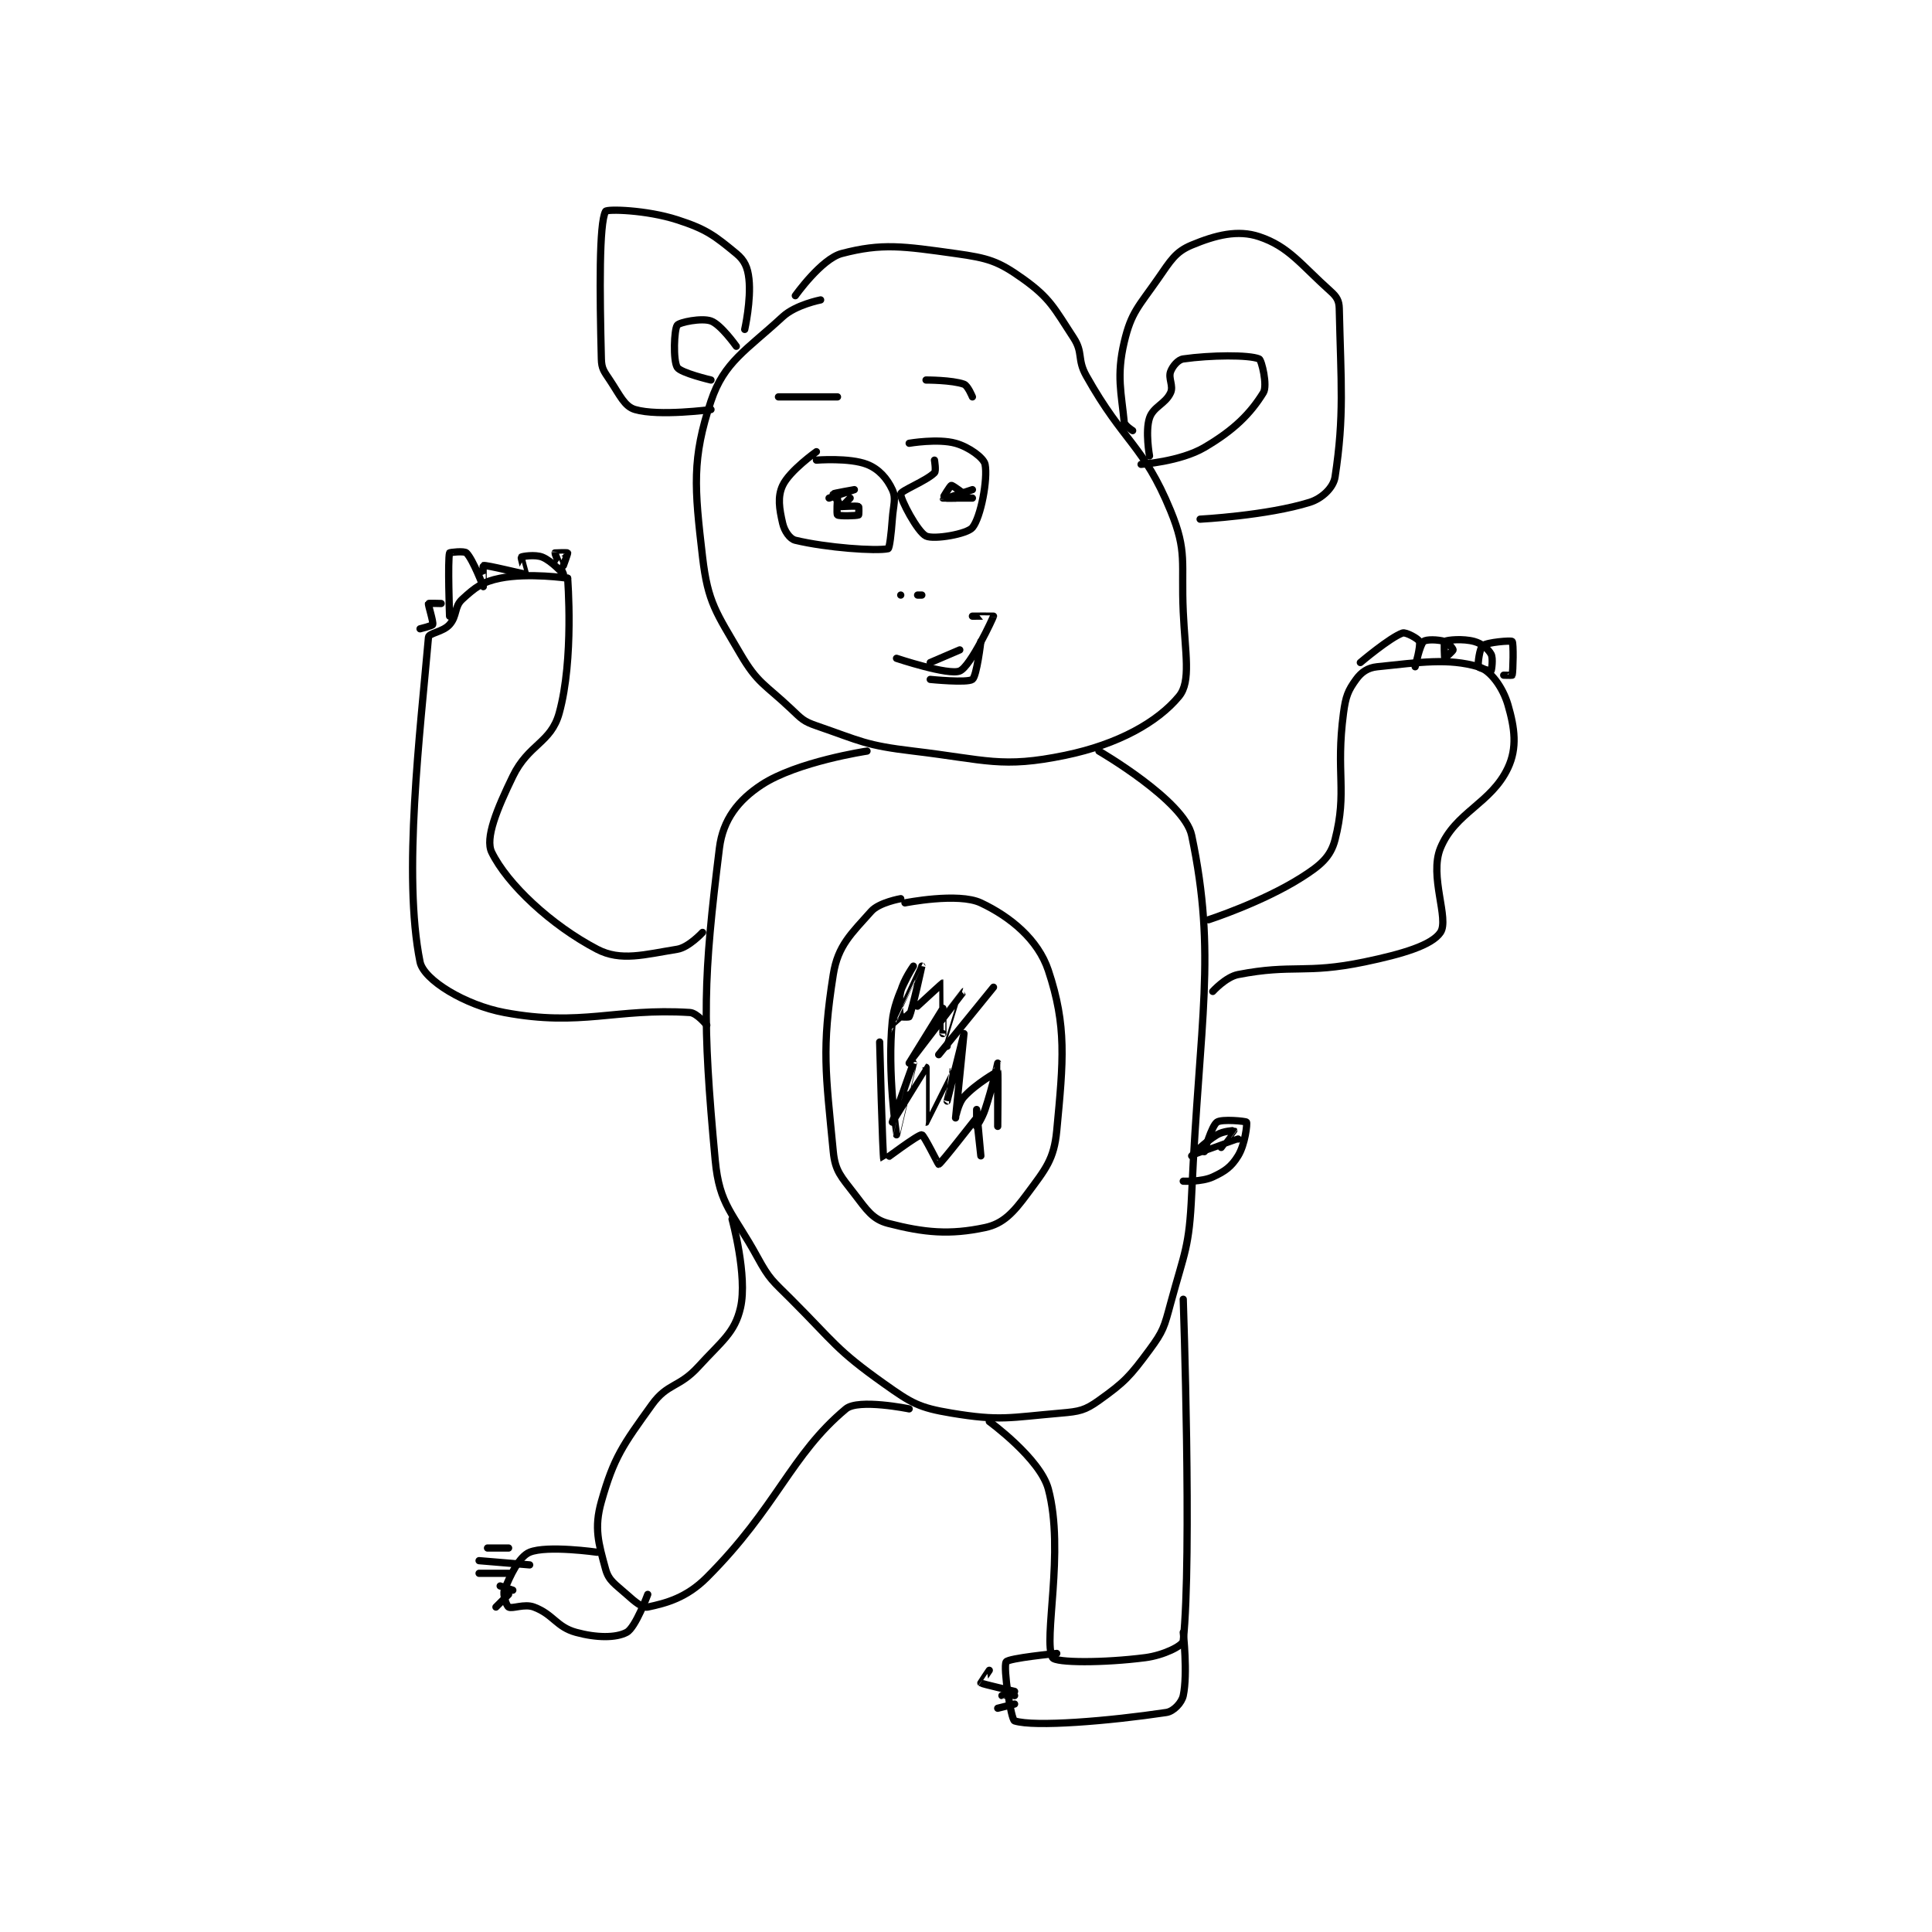 <?xml version="1.0" encoding="utf-8"?>
<!DOCTYPE svg PUBLIC "-//W3C//DTD SVG 1.1//EN" "http://www.w3.org/Graphics/SVG/1.1/DTD/svg11.dtd">
<svg viewBox="0 0 800 800" preserveAspectRatio="xMinYMin meet" xmlns="http://www.w3.org/2000/svg" version="1.1">
<g fill="none" stroke="black" stroke-linecap="round" stroke-linejoin="round" stroke-width="1.718">
<g transform="translate(173.932,87.52) scale(1.746) translate(-143,-102.133)">
<path id="0" d="M238 123.133 C238 123.133 232.097 124.275 229 127.133 C220.348 135.119 215.104 137.822 212 147.133 C207.445 160.799 208.07 167.589 210 184.133 C211.263 194.956 213.267 197.305 219 207.133 C223.059 214.092 224.763 214.243 231 220.133 C233.512 222.506 233.881 223.058 237 224.133 C247.596 227.787 248.608 228.782 260 230.133 C277.353 232.192 280.919 234.245 296 231.133 C308.593 228.535 317.972 223.239 323 217.133 C325.89 213.625 324.446 206.94 324 197.133 C323.461 185.272 325.032 182.95 321 173.133 C314.574 157.488 309.965 157.115 301 141.133 C298.784 137.183 300.325 135.698 298 132.133 C293.369 125.032 292.408 122.711 286 118.133 C280.091 113.913 277.74 113.213 270 112.133 C257.587 110.401 252.556 109.619 243 112.133 C238.176 113.403 232 122.133 232 122.133 "/>
<path id="1" d="M312 154.133 C312 154.133 310.075 152.924 310 152.133 C309.347 145.274 308.124 141.107 310 133.133 C311.667 126.048 313.386 124.766 318 118.133 C321.043 113.758 322.135 111.744 326 110.133 C331.74 107.742 336.939 106.446 342 108.133 C349.041 110.481 351.835 114.723 359 121.133 C360.396 122.382 360.959 123.341 361 125.133 C361.402 142.842 362.22 150.544 360 165.133 C359.618 167.645 356.926 170.219 354 171.133 C343.874 174.298 328 175.133 328 175.133 "/>
<path id="2" d="M220 130.133 C220 130.133 221.561 123.18 221 118.133 C220.701 115.445 219.985 113.768 218 112.133 C212.853 107.895 210.922 106.366 204 104.133 C196.633 101.757 187.318 101.551 187 102.133 C185.448 104.979 185.598 121.069 186 137.133 C186.058 139.453 186.615 140.056 188 142.133 C190.405 145.741 191.476 148.397 194 149.133 C199.651 150.781 212 149.133 212 149.133 "/>
<path id="3" d="M240 170.133 C240 170.133 246 168.133 246 168.133 C246 168.133 241.109 168.988 241 169.133 C240.965 169.179 242.791 172.081 243 172.133 C243.114 172.162 245 170.133 245 170.133 "/>
<path id="4" d="M274 168.133 C274 168.133 268 170.133 268 170.133 C268 170.133 274 170.133 274 170.133 "/>
<path id="5" d="M237 159.133 C237 159.133 230.651 163.625 229 167.133 C227.737 169.817 228.201 172.673 229 176.133 C229.416 177.938 230.695 179.82 232 180.133 C239.41 181.912 251.156 182.752 254 182.133 C254.333 182.061 254.751 178.616 255 175.133 C255.246 171.686 255.97 170.236 255 168.133 C253.785 165.5 251.814 163.227 249 162.133 C244.817 160.507 237 161.133 237 161.133 "/>
<path id="6" d="M265 161.133 C265 161.133 265.439 163.694 265 164.133 C263.098 166.035 257.103 168.361 257 169.133 C256.844 170.305 260.995 178.19 263 179.133 C264.884 180.02 272.73 178.676 274 177.133 C276.007 174.697 277.688 165.576 277 162.133 C276.694 160.603 273.202 158.023 270 157.133 C265.801 155.967 259 157.133 259 157.133 "/>
<path id="7" d="M257 193.133 L257 193.133 "/>
<path id="8" d="M262 193.133 L261 193.133 "/>
<path id="9" d="M249 230.133 C249 230.133 232.387 232.622 224 238.133 C218.496 241.75 214.836 246.37 214 253.133 C210.184 284.013 209.894 293.662 213 327.133 C214.005 337.97 217.226 339.547 223 350.133 C225.915 355.477 226.556 355.689 231 360.133 C241.369 370.503 241.592 372.027 253 380.133 C259.608 384.828 261.334 385.856 269 387.133 C280.61 389.068 282.749 388.183 295 387.133 C299.362 386.759 300.69 386.498 304 384.133 C310.111 379.769 311.325 378.459 316 372.133 C319.292 367.679 319.488 366.729 321 361.133 C324.349 348.741 325.421 347.985 326 335.133 C327.876 293.479 331.967 278.61 326 250.133 C324.272 241.889 304 230.133 304 230.133 "/>
<path id="10" d="M324 360.133 C324 360.133 326.096 421.336 324 441.133 C323.872 442.344 319.286 444.58 315 445.133 C305.093 446.412 293.718 446.382 293 445.133 C290.697 441.129 295.936 419.827 292 405.133 C290.07 397.926 278 389.133 278 389.133 "/>
<path id="11" d="M259 386.133 C259 386.133 246.963 383.664 244 386.133 C230.897 397.053 227.717 409.416 211 426.133 C206.191 430.942 201.375 432.212 197 433.133 C195.765 433.393 194.01 431.942 192 430.133 C189.285 427.69 187.763 426.93 187 424.133 C185.315 417.954 184.232 414.403 186 408.133 C188.968 397.61 191.098 394.736 198 385.133 C201.69 380 204.423 381.147 209 376.133 C214.56 370.044 217.638 368.092 219 362.133 C220.718 354.617 217 341.133 217 341.133 "/>
<path id="12" d="M210 273.133 C210 273.133 206.716 276.699 204 277.133 C196.227 278.377 190.621 280.072 185 277.133 C174.047 271.408 163.672 261.661 160 254.133 C158.376 250.805 161.246 243.875 165 236.133 C168.737 228.426 174.034 228.24 176 221.133 C179.546 208.312 178 189.133 178 189.133 "/>
<path id="13" d="M178 189.133 C178 189.133 168.755 187.782 162 189.133 C157.778 189.978 156.074 191.315 153 194.133 C151.076 195.897 151.828 198.076 150 200.133 C148.429 201.9 145.088 202.126 145 203.133 C143.022 225.738 138.858 259.656 143 280.133 C143.868 284.423 153.73 290.395 163 292.133 C181.332 295.571 189.249 291.024 207 292.133 C208.689 292.239 211 295.133 211 295.133 "/>
<path id="14" d="M330 270.133 C330 270.133 342.739 265.999 352 260.133 C356.478 257.297 358.935 255.286 360 251.133 C362.94 239.667 360.125 235.384 362 221.133 C362.52 217.18 363.076 215.779 365 213.133 C366.254 211.409 367.734 210.368 370 210.133 C380.241 209.074 386.793 208.041 394 210.133 C396.887 210.971 399.812 215.061 401 219.133 C402.614 224.666 403.25 229.352 401 234.133 C397.02 242.59 388.495 244.614 385 253.133 C382.265 259.799 387.142 269.921 385 273.133 C382.965 276.185 375.987 278.261 367 280.133 C352.856 283.08 350.063 280.593 337 283.133 C334.105 283.696 331 287.133 331 287.133 "/>
<path id="15" d="M257 265.133 C257 265.133 251.877 266.022 250 268.133 C245.32 273.399 242.091 276.223 241 283.133 C238.209 300.807 239.205 306.464 241 325.133 C241.448 329.792 242.909 331.091 246 335.133 C248.934 338.97 250.357 341.193 254 342.133 C262.641 344.363 268.623 344.91 277 343.133 C281.3 342.221 283.693 339.607 287 335.133 C291.334 329.269 293.351 327.011 294 320.133 C295.567 303.528 296.407 295.353 292 282.133 C289.569 274.84 283.017 269.436 276 266.133 C270.632 263.607 258 266.133 258 266.133 "/>
<path id="16" d="M256 208.133 C256 208.133 268.388 212.269 271 211.133 C273.604 210.001 278.908 198.532 279 198.133 C279.007 198.102 274 198.133 274 198.133 "/>
<path id="17" d="M271 206.133 L264 209.133 "/>
<path id="18" d="M264 213.133 C264 213.133 272.815 214.022 274 213.133 C275.037 212.356 276 204.133 276 204.133 "/>
<path id="19" d="M263 142.133 C263 142.133 269.209 142.118 272 143.133 C272.921 143.468 274 146.133 274 146.133 "/>
<path id="20" d="M242 146.133 L228 146.133 "/>
<path id="21" d="M316 160.133 C316 160.133 314.945 154.299 316 151.133 C316.899 148.437 319.782 147.813 321 145.133 C321.736 143.514 320.401 141.73 321 140.133 C321.494 138.816 322.776 137.308 324 137.133 C330.426 136.215 339.585 136.117 342 137.133 C342.586 137.38 344.036 143.459 343 145.133 C339.958 150.048 336.135 153.951 329 158.133 C323.276 161.489 314 162.133 314 162.133 "/>
<path id="22" d="M218 134.133 C218 134.133 214.351 128.973 212 128.133 C209.793 127.345 204.512 128.429 204 129.133 C203.249 130.166 202.982 137.478 204 139.133 C204.807 140.445 212 142.133 212 142.133 "/>
<path id="23" d="M329 325.133 C329 325.133 330.712 319.035 332 318.133 C333.141 317.335 338.859 317.908 339 318.133 C339.218 318.481 338.682 323.399 337 326.133 C335.416 328.708 333.933 329.779 331 331.133 C328.365 332.349 324 332.133 324 332.133 "/>
<path id="24" d="M337 322.133 C337 322.133 326.004 326.134 326 326.133 C325.998 326.133 329.012 322.926 332 321.133 C333.527 320.217 335.999 320.132 336 320.133 C336.006 320.15 333 324.133 333 324.133 "/>
<path id="25" d="M266 302.133 L279 286.133 "/>
<path id="26" d="M268 300.133 C268 300.133 272.004 287.132 272 287.133 C271.992 287.137 259 304.133 259 304.133 C259 304.133 266.97 291.16 267 291.133 C267.008 291.126 267 297.133 267 297.133 C267 297.133 267.013 285.134 267 285.133 C266.855 285.121 255.001 296.135 255 296.133 C254.998 296.132 262 281.134 262 281.133 C262 281.133 259.908 290.954 259 293.133 C258.943 293.27 257.025 293.208 257 293.133 C256.775 292.458 256.367 289.667 257 287.133 C257.712 284.283 260 281.133 260 281.133 C260 281.133 255.615 287.978 255 294.133 C253.774 306.399 255.998 321.13 256 321.133 C256.001 321.135 260 304.133 260 304.133 C260 304.133 255 318.133 255 318.133 C255 318.133 262.978 305.133 263 305.133 C263 305.133 262.997 318.133 263 318.133 C263.005 318.134 268.997 306.136 269 306.133 C269.001 306.132 268 313.133 268 313.133 C268 313.133 272 297.133 272 297.133 C272 297.134 270 317.13 270 317.133 C270 317.134 270.542 313.738 272 312.133 C274.839 309.01 279.969 306.106 280 306.133 C280.129 306.246 280 319.133 280 319.133 C280 319.133 280.001 304.135 280 304.133 C279.999 304.132 278.765 309.838 277 315.133 C276.313 317.193 275.003 319.133 275 319.133 C275 319.133 275 315.133 275 315.133 C275 315.133 276 326.133 276 326.133 C276 326.133 275.009 317.132 275 317.133 C274.878 317.158 266.583 327.954 266 328.133 C265.913 328.16 262.489 321.171 262 321.133 C261.08 321.063 253.02 327.178 253 327.133 C252.697 326.467 252 299.133 252 299.133 "/>
<path id="27" d="M366 209.133 C366 209.133 372.98 203.212 376 202.133 C376.794 201.85 379.759 203.491 380 204.133 C380.387 205.166 379 210.133 379 210.133 C379 210.133 380.108 204.898 381 204.133 C381.624 203.598 384.316 203.652 386 204.133 C386.866 204.381 388 205.883 388 206.133 C388 206.383 386 208.133 386 208.133 C385.979 208.112 385.785 204.256 386 204.133 C386.66 203.756 390.361 203.414 393 204.133 C394.816 204.629 396.271 205.858 397 207.133 C397.551 208.098 397.117 211.016 397 211.133 C396.942 211.192 394.095 210.418 394 210.133 C393.779 209.47 394.325 205.64 395 205.133 C396.101 204.307 401.724 203.857 402 204.133 C402.369 204.502 402.235 211.192 402 212.133 C401.985 212.192 400 212.133 400 212.133 "/>
<path id="28" d="M150 198.133 C150 198.133 149.533 184.884 150 183.133 C150.033 183.009 153.476 182.61 154 183.133 C155.571 184.704 157.991 191.127 158 191.133 C158.003 191.136 157.889 186.167 158 186.133 C158.697 185.924 167.628 188.216 168 188.133 C168.004 188.132 166.892 184.241 167 184.133 C167.179 183.954 170.291 183.45 172 184.133 C174.256 185.036 176.993 188.136 177 188.133 C177.001 188.133 174.956 183.352 175 183.133 C175.006 183.105 177.946 183.052 178 183.133 C178.063 183.228 177 186.133 177 186.133 "/>
<path id="29" d="M148 195.133 C148 195.133 145.033 195.05 145 195.133 C144.872 195.454 146.221 199.47 146 200.133 C145.905 200.418 143 201.133 143 201.133 "/>
<path id="30" d="M185 420.133 C185 420.133 173.141 418.439 169 420.133 C166.494 421.159 164.325 425.688 163 429.133 C162.576 430.235 163.522 432.86 164 433.133 C164.873 433.632 167.731 432.283 170 433.133 C174.632 434.87 175.329 437.859 180 439.133 C184.817 440.447 189.414 440.502 192 439.133 C194.104 438.019 197 430.133 197 430.133 "/>
<path id="31" d="M294 444.133 C294 444.133 282.559 445.239 282 446.133 C281.25 447.333 283.139 459.861 284 460.133 C288.744 461.631 306.483 460.161 320 458.133 C321.713 457.876 323.644 455.822 324 454.133 C325.101 448.901 324 439.133 324 439.133 "/>
<path id="32" d="M284 454.133 C284 454.133 281.002 454.135 281 454.133 C280.999 454.133 283 453.133 283 453.133 "/>
<path id="33" d="M284 453.133 C284 453.133 276.314 451.395 276 451.133 C275.984 451.12 278 448.133 278 448.133 "/>
<path id="34" d="M284 456.133 L280 457.133 "/>
<path id="35" d="M165 429.133 L162 428.133 "/>
<path id="36" d="M169 423.133 L157 422.133 "/>
<path id="37" d="M164 419.133 L159 419.133 "/>
<path id="38" d="M164 425.133 L157 425.133 "/>
<path id="39" d="M164 430.133 L161 433.133 "/>
<path id="40" d="M242 170.133 C242 170.133 241.756 173.938 242 174.133 C242.381 174.438 246.461 174.349 247 174.133 C247.086 174.099 247.1 172.183 247 172.133 C246.6 171.933 243 172.133 243 172.133 "/>
<path id="41" d="M272 169.133 C272 169.133 269.312 167.071 269 167.133 C268.688 167.196 266.983 170.081 267 170.133 C267.007 170.156 270 170.133 270 170.133 "/>
</g>
</g>
</svg>
